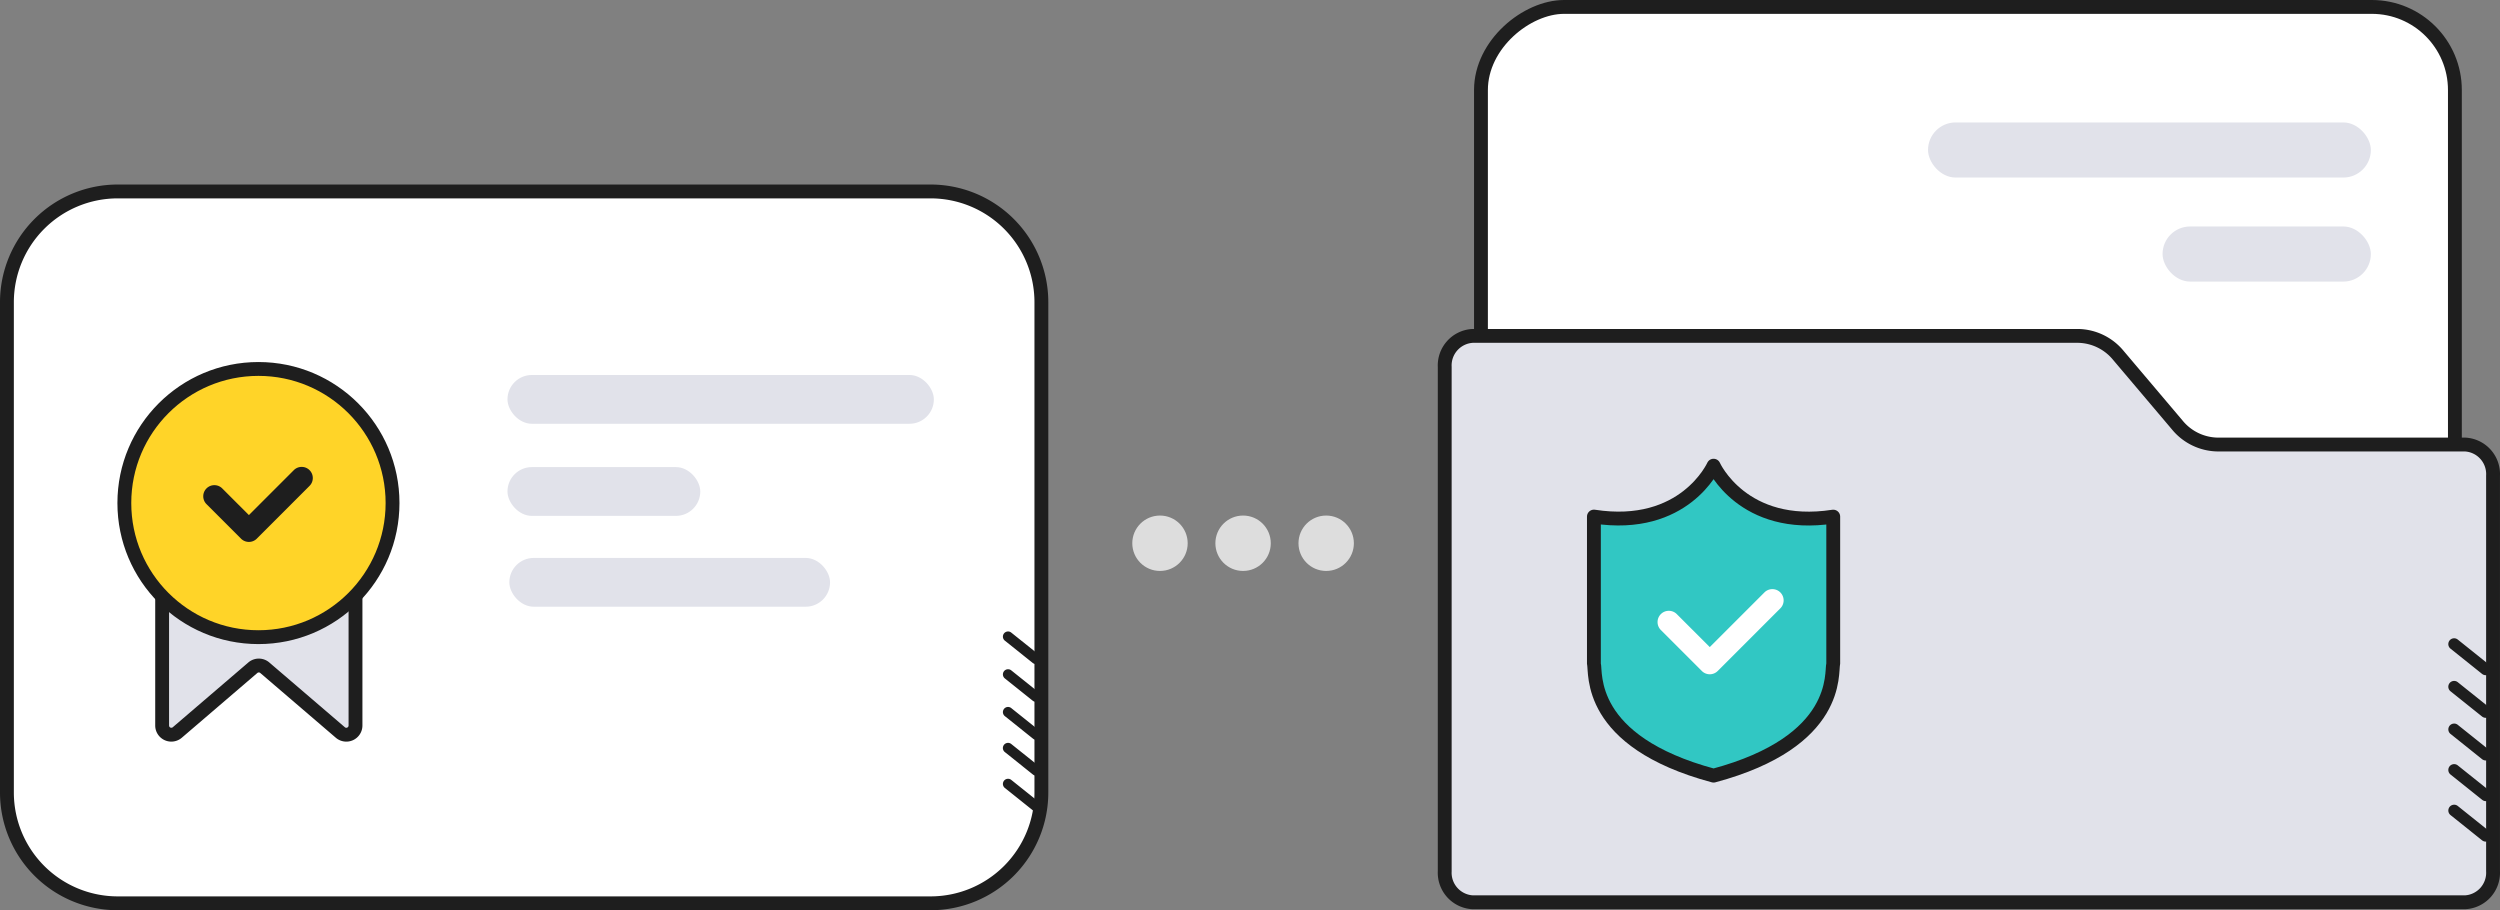 <svg xmlns="http://www.w3.org/2000/svg" width="180.515" height="65.726" viewBox="0 0 180.515 65.726">
    <rect x="0" y="0" width="180.515" height="65.726" fill="#808080" stroke="none"/>
    <g data-name="그룹 13204" transform="translate(-89.242 -599.774)">
        <g data-name="그룹 13197">
            <path data-name="패스 6087" d="M8 0h35.4a8 8 0 0 1 8 8v58.694a8 8 0 0 1-8 8H8a8 8 0 0 1-8-8V8a8 8 0 0 1 8-8z" transform="rotate(90 -224.581 389.017)" style="stroke-linecap:round;stroke:#1e1e1e;fill:#fff"/>
            <g data-name="그룹 13194">
                <path data-name="패스 6071" d="M3805.183 2545.761a.372.372 0 0 1 .232.081l2.029 1.624a.372.372 0 1 1-.464.58l-2.029-1.623a.372.372 0 0 1 .232-.662z" transform="translate(-3643.154 -1889.755)" style="fill:#1e1e1e"/>
                <path data-name="패스 6072" d="M3805.183 2537.185a.37.37 0 0 1 .232.082l2.029 1.624a.372.372 0 0 1-.465.581l-2.03-1.624a.372.372 0 0 1 .233-.662z" transform="translate(-3643.154 -1883.772)" style="fill:#1e1e1e"/>
                <path data-name="패스 6073" d="M3805.183 2528.609a.369.369 0 0 1 .232.082l2.029 1.623a.372.372 0 1 1-.464.581l-2.029-1.624a.372.372 0 0 1 .232-.662z" transform="translate(-3643.154 -1877.789)" style="fill:#1e1e1e"/>
                <path data-name="패스 6074" d="M3805.183 2519.6a.373.373 0 0 1 .232.081l2.029 1.624a.372.372 0 0 1-.464.58l-2.029-1.623a.372.372 0 0 1 .232-.662z" transform="translate(-3643.154 -1871.503)" style="fill:#1e1e1e"/>
                <path data-name="패스 6075" d="M3805.183 2510.585a.37.37 0 0 1 .232.082l2.029 1.624a.372.372 0 0 1-.464.58l-2.029-1.623a.372.372 0 0 1 .232-.662z" transform="translate(-3643.154 -1865.216)" style="fill:#1e1e1e"/>
            </g>
            <g data-name="그룹 13195" transform="translate(125.885 626.85)">
                <rect data-name="사각형 3533" width="30.787" height="3.523" rx="1.761" style="fill:#e1e2ea"/>
                <rect data-name="사각형 3534" width="13.921" height="3.523" rx="1.761" transform="translate(0 6.651)" style="fill:#e1e2ea"/>
                <rect data-name="사각형 3535" width="23.158" height="3.523" rx="1.761" transform="translate(.134 13.21)" style="fill:#e1e2ea"/>
            </g>
            <g data-name="그룹 13196" transform="translate(98.22 626.415)">
                <path data-name="패스 6076" d="m3616.927 2502.824-5.455-4.676a.663.663 0 0 0-.863 0l-5.455 4.676a.663.663 0 0 1-1.094-.5v-12.655a.663.663 0 0 1 .663-.663h12.636a.663.663 0 0 1 .663.663v12.655a.663.663 0 0 1-1.095.5z" transform="translate(-3601.331 -2476.575)" style="stroke-linejoin:round;fill:#e1e2ea;stroke-linecap:round;stroke:#1e1e1e"/>
                <circle data-name="타원 209" cx="9.683" cy="9.683" r="9.683" style="fill:#ffd428;stroke-miterlimit:10;stroke:#1e1e1e"/>
                <path data-name="패스 6077" d="M3617.173 2476.706a.8.8 0 0 1-.568-.235l-2.493-2.493a.8.8 0 0 1 1.136-1.135l1.924 1.925 3.244-3.244a.8.8 0 0 1 1.136 1.136l-3.812 3.813a.8.8 0 0 1-.567.233z" transform="translate(-3608.179 -2464.217)" style="fill:#1e1e1e"/>
            </g>
        </g>
        <g data-name="그룹 13203" transform="translate(7.447 -4.381)">
            <rect data-name="사각형 3536" width="41.408" height="70.324" rx="6" transform="rotate(90 -172.801 431.854)" style="stroke-linejoin:round;stroke-linecap:round;stroke:#1e1e1e;fill:#fff"/>
            <g data-name="그룹 13198">
                <path data-name="패스 6078" d="M3959.859 2480.9h-71.673a2.136 2.136 0 0 1-2.012-2.241v-36.414a2.136 2.136 0 0 1 2.012-2.241h43.7a3.843 3.843 0 0 1 2.929 1.408l4.255 5.028a3.844 3.844 0 0 0 2.929 1.408h17.858a2.136 2.136 0 0 1 2.012 2.241v28.571a2.136 2.136 0 0 1-2.01 2.24z" transform="translate(-3700.061 -1811.595)" style="stroke-linejoin:round;fill:#e1e2ea;stroke-linecap:round;stroke:#1e1e1e"/>
            </g>
            <g data-name="그룹 13199" transform="translate(221.01 612.996)">
                <rect data-name="사각형 3537" width="31.975" height="3.979" rx="1.99" style="fill:#e1e2ea"/>
                <rect data-name="사각형 3538" width="15.04" height="3.979" rx="1.99" transform="translate(16.935 7.512)" style="fill:#e1e2ea"/>
            </g>
            <g data-name="그룹 13201">
                <path data-name="패스 6079" d="M3930.436 2471s-2.1 4.687-8.641 3.675v10.625c.17.617-.584 5.608 8.641 8.081 9.225-2.473 8.47-7.464 8.64-8.081v-10.622c-6.539 1.009-8.64-3.678-8.64-3.678z" transform="translate(-3724.91 -1833.22)" style="fill:#31c7c3;stroke-linejoin:round;stroke-linecap:round;stroke:#1e1e1e"/>
                <g data-name="그룹 13200">
                    <path data-name="패스 6080" d="m3939.685 2504.731 2.956 2.956 4.521-4.521" transform="translate(-3737.39 -1855.659)" style="fill:none"/>
                    <path data-name="패스 6081" d="M3940.765 2506.625a.812.812 0 0 1-.575-.239l-2.957-2.956a.813.813 0 0 1 1.15-1.15l2.381 2.381 3.946-3.946a.813.813 0 0 1 1.15 1.15l-4.521 4.521a.811.811 0 0 1-.574.239z" transform="translate(-3735.514 -1853.783)" style="fill:#fff"/>
                </g>
            </g>
            <g data-name="그룹 13202">
                <path data-name="패스 6082" d="M4154.654 2551.948a.418.418 0 0 1 .262.092l2.292 1.834a.42.42 0 0 1-.524.656l-2.292-1.834a.42.42 0 0 1 .262-.747z" transform="translate(-3895.656 -1889.689)" style="fill:#1e1e1e"/>
                <path data-name="패스 6083" d="M4154.654 2542.261a.417.417 0 0 1 .262.092l2.293 1.834a.42.42 0 0 1-.525.656l-2.293-1.834a.42.42 0 0 1 .263-.747z" transform="translate(-3895.656 -1882.932)" style="fill:#1e1e1e"/>
                <path data-name="패스 6084" d="M4154.654 2532.574a.418.418 0 0 1 .262.092l2.292 1.834a.42.42 0 0 1-.524.656l-2.292-1.834a.42.42 0 0 1 .262-.747z" transform="translate(-3895.656 -1876.174)" style="fill:#1e1e1e"/>
                <path data-name="패스 6085" d="M4154.654 2522.394a.418.418 0 0 1 .262.092l2.292 1.834a.42.42 0 0 1-.524.656l-2.292-1.834a.42.42 0 0 1 .262-.748z" transform="translate(-3895.656 -1869.073)" style="fill:#1e1e1e"/>
                <path data-name="패스 6086" d="M4154.654 2512.214a.419.419 0 0 1 .262.092l2.292 1.834a.42.42 0 0 1-.524.656l-2.292-1.834a.42.42 0 0 1 .262-.748z" transform="translate(-3895.656 -1861.971)" style="fill:#1e1e1e"/>
            </g>
        </g>
        <circle data-name="타원 210" cx="2" cy="2" r="2" transform="translate(171 637)" style="fill:#ddd"/>
        <circle data-name="타원 211" cx="2" cy="2" r="2" transform="translate(177 637)" style="fill:#ddd"/>
        <circle data-name="타원 212" cx="2" cy="2" r="2" transform="translate(183 637)" style="fill:#ddd"/>
    </g>
</svg>
